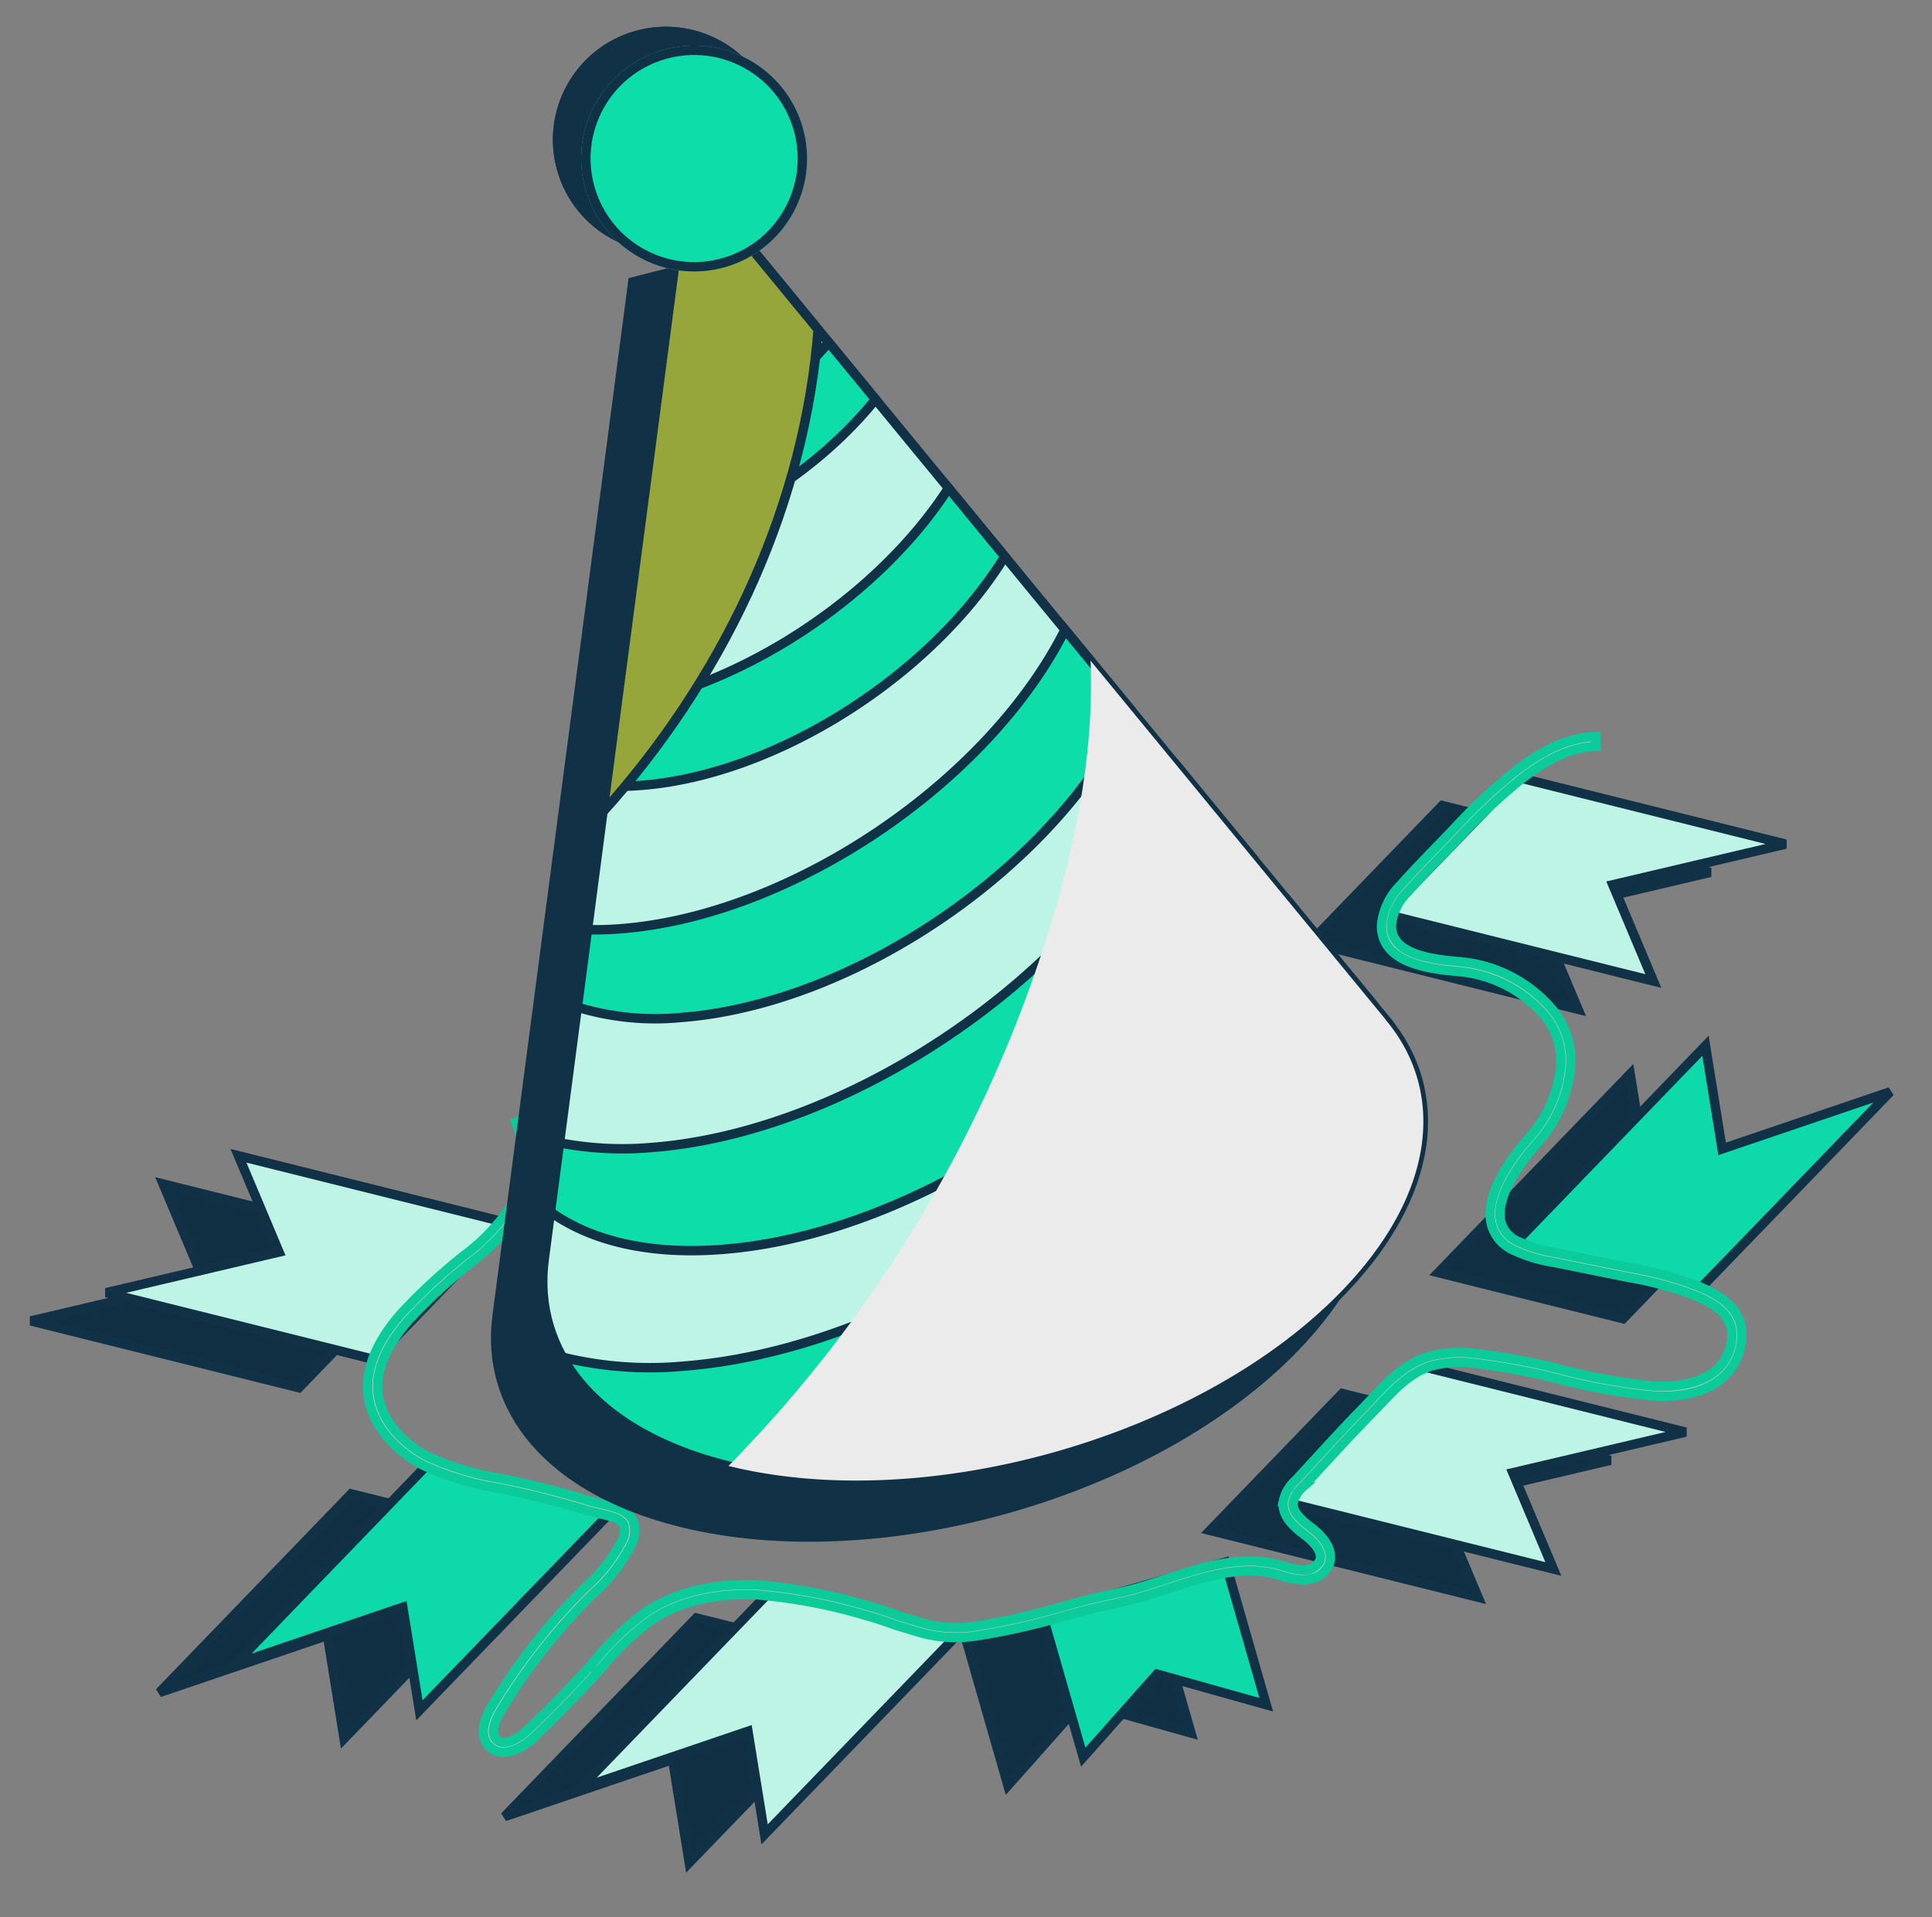 <svg xmlns="http://www.w3.org/2000/svg" width="205.245" height="203.702" viewBox="0 0 205.245 203.702">
    <rect x="0" y="0" width="205.245" height="203.702" fill="#808080" stroke="none"/>
    <defs>
        <style>
            .prefix__cls-1{fill:#102f43}.prefix__cls-1,.prefix__cls-2,.prefix__cls-3,.prefix__cls-5,.prefix__cls-6{stroke:#103146}.prefix__cls-2{fill:#0dd9ab}.prefix__cls-3{fill:#bef4e5}.prefix__cls-5{fill:#103146}.prefix__cls-6{fill:#0ddda8}.prefix__cls-10{stroke:none}.prefix__cls-11{fill:none}
        </style>
    </defs>
    <g id="prefix__Group_2691" data-name="Group 2691" transform="rotate(-16 -793.628 976.153)">
        <g id="prefix__Group_2680" data-name="Group 2680" transform="translate(211.309 378.205)">
            <g id="prefix__Group_2716" data-name="Group 2716" transform="translate(-13.465 3.421)">
                <path id="prefix__Path_1643" d="M229.944 373.258l1.32-11.019-18.834.907 25.407-14.669 17.514 10.112z" class="prefix__cls-1" data-name="Path 1643" transform="translate(-205.246 -310.671)"/>
                <path id="prefix__Path_1644" d="M245.793 384.678l1.32-11.019-18.834.907 25.406-14.666 17.515 10.11z" class="prefix__cls-1" data-name="Path 1644" transform="translate(-189.48 -299.311)"/>
                <path id="prefix__Path_1645" d="M294.005 382.668l-1.32-11.019 18.834.907-25.407-14.669L268.6 368z" class="prefix__cls-1" data-name="Path 1645" transform="translate(-149.371 -301.311)"/>
                <path id="prefix__Path_1646" d="M307.756 354.031l-1.32-11.019 18.834.907-25.407-14.669-17.514 10.112z" class="prefix__cls-1" data-name="Path 1646" transform="translate(-135.692 -329.799)"/>
                <path id="prefix__Path_1647" d="M309.475 345.754l-1.32 11.019 18.834-.907-25.407 14.669-17.514-10.112z" class="prefix__cls-1" data-name="Path 1647" transform="translate(-133.982 -313.381)"/>
                <path id="prefix__Path_1648" d="M228.823 329.851l1.32 11.019-18.834-.907 25.407 14.669 17.514-10.112z" class="prefix__cls-1" data-name="Path 1648" transform="translate(-206.361 -329.201)"/>
                <path id="prefix__Path_1649" d="M274.73 380.9l-10.257-6.324-9.967 6.324v-15.752h20.224z" class="prefix__cls-1" data-name="Path 1649" transform="translate(-163.389 -294.088)"/>
            </g>
            <path id="prefix__Path_1594" d="M229.944 373.258l1.32-11.019-18.834.907 25.407-14.669 17.514 10.112z" class="prefix__cls-2" data-name="Path 1594" transform="translate(-210.193 -307.929)"/>
            <path id="prefix__Path_1595" d="M245.793 384.678l1.32-11.019-18.834.907 25.406-14.666 17.515 10.11z" class="prefix__cls-3" data-name="Path 1595" transform="translate(-194.427 -296.569)"/>
            <path id="prefix__Path_1596" d="M294.005 382.668l-1.32-11.019 18.834.907-25.407-14.669L268.6 368z" class="prefix__cls-3" data-name="Path 1596" transform="translate(-154.318 -298.568)"/>
            <path id="prefix__Path_1597" d="M307.756 354.031l-1.32-11.019 18.834.907-25.407-14.669-17.514 10.112z" class="prefix__cls-3" data-name="Path 1597" transform="translate(-140.639 -327.056)"/>
            <path id="prefix__Path_1598" d="M309.475 345.754l-1.32 11.019 18.834-.907-25.407 14.669-17.514-10.112z" class="prefix__cls-2" data-name="Path 1598" transform="translate(-138.929 -310.639)"/>
            <path id="prefix__Path_1599" d="M228.823 329.851l1.32 11.019-18.834-.907 25.407 14.669 17.514-10.112z" class="prefix__cls-3" data-name="Path 1599" transform="translate(-211.309 -326.459)"/>
            <path id="prefix__Path_1600" d="M274.73 380.9l-10.257-6.324-9.967 6.324v-15.752h20.224z" class="prefix__cls-2" data-name="Path 1600" transform="translate(-168.337 -291.346)"/>
            <g id="prefix__Group_2679" data-name="Group 2679" transform="translate(23.671)">
                <g id="prefix__Group_2678" data-name="Group 2678">
                    <path id="prefix__Path_1601" d="M314.292 406.163a3.721 3.721 0 0 1-1.051-.156 8.334 8.334 0 0 1-1.975-1.007c-.217-.136-.433-.273-.652-.4-3.293-1.909-7.335-1.763-11.241-1.622-1.394.052-2.835.1-4.231.064-.838-.024-1.684-.084-2.5-.142l-.393-.028c-1.466-.1-2.96-.112-4.407-.12-.832-.006-1.664-.01-2.5-.032a71.208 71.208 0 0 1-7.187-.553 14.153 14.153 0 0 1-6.11-2.366c-.243-.164-.491-.317-.74-.475-.371-.231-.742-.465-1.1-.72l-.116-.082c-.756-.541-1.538-1.1-2.342-1.58a56.671 56.671 0 0 0-10.618-5.37c-2.906-.983-7.259-1.877-11.494-.529a28.4 28.4 0 0 0-6.309 3.275l-.706.445c-2.727 1.7-5.555 3.317-8.408 4.8-1.684.872-3.972 1.3-4.877-.357-.62-1.139-.114-2.561 1.43-4.005a64.047 64.047 0 0 1 11.963-8.823c.361-.205.73-.409 1.105-.616a16.844 16.844 0 0 0 5.063-3.656 2.145 2.145 0 0 0 .672-1.6c-.138-.72-1.167-1.295-2.256-1.9-.423-.237-.864-.483-1.277-.752-2.26-1.472-4.61-2.858-6.988-4.121-.387-.207-.776-.409-1.167-.612a30.62 30.62 0 0 1-7.1-4.594c-2.168-2.057-4.213-5.534-3.449-9.122.545-2.565 2.46-4.917 5.693-6.99a59.457 59.457 0 0 1 8.115-4.091 20.728 20.728 0 0 0 6.2-3.631 10.183 10.183 0 0 0 2.994-8.45l1.039-.13a11.255 11.255 0 0 1-3.309 9.334 21.662 21.662 0 0 1-6.455 3.814 58.623 58.623 0 0 0-8.008 4.037c-2.988 1.917-4.75 4.043-5.236 6.325-.672 3.166 1.185 6.284 3.148 8.147a29.929 29.929 0 0 0 6.864 4.424q.589.305 1.173.616c2.4 1.277 4.783 2.679 7.068 4.167.385.251.808.487 1.217.716 1.309.73 2.545 1.422 2.773 2.621a3.034 3.034 0 0 1-.892 2.46 17.639 17.639 0 0 1-5.366 3.91c-.369.2-.736.4-1.091.608a62.938 62.938 0 0 0-11.767 8.677c-.541.507-1.745 1.789-1.227 2.741.58 1.065 2.46.457 3.479-.072 2.827-1.466 5.631-3.066 8.334-4.754l.7-.443a29.109 29.109 0 0 1 6.549-3.387c4.506-1.432 9.092-.5 12.146.535a57.261 57.261 0 0 1 10.82 5.462c.84.5 1.642 1.073 2.416 1.628l.114.082c.339.241.692.463 1.045.684.257.162.515.323.766.493a13.15 13.15 0 0 0 5.661 2.2 70.807 70.807 0 0 0 7.079.545c.828.022 1.654.026 2.478.032 1.462.008 2.974.018 4.472.122l.395.028c.806.056 1.64.116 2.456.138 1.362.04 2.787-.012 4.165-.062 4.053-.146 8.246-.3 11.8 1.761.231.134.457.275.684.419a7.313 7.313 0 0 0 1.724.892 1.886 1.886 0 0 0 2.037-.439c.644-.886-.187-2.266-.74-3.01-.71-.954-1.9-2.549-1.257-4.111a4.176 4.176 0 0 1 1.889-1.819c.979-.588 1.955-1.185 2.93-1.781 1.921-1.175 3.908-2.388 5.9-3.521.4-.229.808-.469 1.219-.714 2.142-1.273 4.359-2.589 6.908-2.717a12.567 12.567 0 0 1 5.182 1.089 69.211 69.211 0 0 1 8.228 4.125 63.017 63.017 0 0 0 8.831 4.341c1.622.6 7.081 2.212 9.242-1.971 1.259-2.438.05-4.139-2.156-5.946a36.042 36.042 0 0 0-6.349-3.866l-7.161-3.712a16.12 16.12 0 0 1-3.83-2.476 4.159 4.159 0 0 1-1.442-3.513c.319-3.3 4.522-6.315 6.316-7.458a13.033 13.033 0 0 0 5.328-6.278 7.4 7.4 0 0 0-.162-5.869 13.627 13.627 0 0 0-7.4-6.9c-2.535-.977-7.8-3-6.557-7.006a6.913 6.913 0 0 1 3.1-3.529c1.512-.966 3.088-1.871 4.612-2.745.828-.477 1.656-.951 2.476-1.438a60.666 60.666 0 0 1 7.674-3.968c3.808-1.576 6.842-1.991 9.547-1.309l-.255 1.013c-2.477-.626-5.3-.225-8.891 1.261a59.934 59.934 0 0 0-7.54 3.9c-.826.489-1.658.968-2.49 1.444-1.512.87-3.078 1.769-4.568 2.721a5.718 5.718 0 0 0-2.667 2.956c-.952 3.068 3.523 4.792 5.926 5.717a14.526 14.526 0 0 1 7.991 7.468 8.415 8.415 0 0 1 .164 6.685 14.009 14.009 0 0 1-5.729 6.754c-1.3.828-5.553 3.754-5.837 6.679a3.126 3.126 0 0 0 1.123 2.653 15.29 15.29 0 0 0 3.591 2.306l7.159 3.71a36.855 36.855 0 0 1 6.533 3.988c2.138 1.751 4.1 3.982 2.422 7.233-1.721 3.337-5.659 4.263-10.53 2.476a63.76 63.76 0 0 1-8.98-4.41 68.665 68.665 0 0 0-8.1-4.067 11.5 11.5 0 0 0-4.746-1.017c-2.288.118-4.392 1.366-6.425 2.573-.417.247-.828.493-1.237.724-1.977 1.123-3.956 2.334-5.869 3.5-.979.6-1.957 1.2-2.938 1.785a3.256 3.256 0 0 0-1.46 1.322c-.383.936.347 2.039 1.127 3.088 1.253 1.684 1.518 3.192.75 4.249a2.561 2.561 0 0 1-2.144.978z" data-name="Path 1601" transform="translate(-223.175 -328.15)" style="fill:#dcd6c8;stroke:#0ccb9b"/>
                </g>
            </g>
        </g>
        <g id="prefix__Group_2690" data-name="Group 2690" transform="translate(255.562 277.833)">
            <g id="prefix__Group_2688" data-name="Group 2688" transform="translate(0 20.518)">
                <path id="prefix__Path_1642" d="M327.882 390.493h.014l-44.043-101.655-4.773-.142-44.121 101.59c-4.013 9.158.213 19.3 12.681 26.493 18.789 10.85 49.157 10.9 67.83.124 12.37-7.142 16.495-17.247 12.412-26.41z" class="prefix__cls-5" data-name="Path 1642" transform="translate(-239.953 -283.156)"/>
                <path id="prefix__Path_1602" d="M327.882 390.493h.014l-44.043-101.655-4.773-.142-44.121 101.59c-4.013 9.158.213 19.3 12.681 26.493 18.789 10.85 49.157 10.9 67.83.124 12.37-7.142 16.495-17.247 12.412-26.41z" class="prefix__cls-3" data-name="Path 1602" transform="translate(-233.493 -287.545)"/>
                <g id="prefix__Group_2687" data-name="Group 2687" transform="translate(.441 17.458)">
                    <g id="prefix__Group_2686" data-name="Group 2686">
                        <g id="prefix__Group_2681" data-name="Group 2681" transform="translate(31.376)">
                            <path id="prefix__Path_1603" d="M278.1 304.054c-8.027 5.649-19.142 8.913-28.661 8.222l3.319-7.644a48.034 48.034 0 0 0 22.224-7.762z" class="prefix__cls-6" data-name="Path 1603" transform="translate(-249.443 -296.871)"/>
                        </g>
                        <g id="prefix__Group_2682" data-name="Group 2682" transform="translate(21.214 18.382)">
                            <path id="prefix__Path_1604" d="M291.763 314.719c-10.941 10-29.708 15.621-43.829 12.735a29.172 29.172 0 0 1-3.585-.956l3.383-7.79c13.431 1.618 30.021-3.632 40.292-12.623z" class="prefix__cls-6" data-name="Path 1604" transform="translate(-244.349 -306.086)"/>
                        </g>
                        <g id="prefix__Group_2683" data-name="Group 2683" transform="translate(11.779 36.263)">
                            <path id="prefix__Path_1605" d="M304.83 325.092c-.056.07-.112.132-.176.2-12.148 13.7-36.624 21.821-54.673 18.133a28.387 28.387 0 0 1-10.363-4.107l3.305-7.616a33.371 33.371 0 0 0 3.439.88c17.789 3.641 41.8-4.185 54.114-17.532z" class="prefix__cls-6" data-name="Path 1605" transform="translate(-239.619 -315.05)"/>
                        </g>
                        <g id="prefix__Group_2684" data-name="Group 2684" transform="translate(3.034 53.739)">
                            <path id="prefix__Path_1606" d="M317.35 335.219a40.517 40.517 0 0 1-2.789 3.523c-13.969 15.767-42.122 25.1-62.867 20.849-7.61-1.548-13.16-4.714-16.459-8.863l2.95-6.792a35.4 35.4 0 0 0 9.338 3.188c20.768 4.247 48.9-5.085 62.867-20.845q1.089-1.233 2.023-2.467z" class="prefix__cls-6" data-name="Path 1606" transform="translate(-235.235 -323.811)"/>
                        </g>
                        <g id="prefix__Group_2685" data-name="Group 2685" transform="translate(0 70.839)">
                            <path id="prefix__Path_1607" d="M326.848 345.11a41.43 41.43 0 0 1-5.23 7.273c-15 16.932-44.478 27.3-67.505 24.165a51.637 51.637 0 0 1-6.695-3.23c-7.768-4.484-12.336-10.112-13.7-15.934a39 39 0 0 0 12.128 4.47c23.473 4.8 55.273-5.747 71.068-23.564a42.106 42.106 0 0 0 4.42-5.907z" class="prefix__cls-6" data-name="Path 1607" transform="translate(-233.714 -332.383)"/>
                        </g>
                    </g>
                </g>
                <path id="prefix__Path_1608" d="M308.382 388.735c-18.655 10.768-48.962 10.726-67.763-.084a140.832 140.832 0 0 0 49.694-47.294c4.722-7.526 8.745-15.677 10.866-24.346l19.631 45.307-.014.008c4.078 9.162-.043 19.268-12.414 26.409z" data-name="Path 1608" transform="translate(-226.404 -259.378)" style="isolation:isolate;fill:#ebebeb;mix-blend-mode:multiply"/>
                <path id="prefix__Path_1609" d="M279.9 303.362c-.173.489-.355.956-.537 1.416-6.842 17.275-19.776 31.667-35.573 41.571l25.045-57.649 4.77.138z" data-name="Path 1609" transform="translate(-223.247 -287.543)" style="fill:#96a63a;mix-blend-mode:screen;isolation:isolate;stroke:#103146"/>
                <path id="prefix__Path_1610" d="M260.443 290.5a3.77 3.77 0 0 1-3.407-.006 1.038 1.038 0 0 1-.01-1.967 3.763 3.763 0 0 1 3.407.006 1.038 1.038 0 0 1 .01 1.967z" data-name="Path 1610" transform="translate(-210.779 -288.119)" style="fill:#edff86;stroke:#103146"/>
            </g>
            <g id="prefix__Ellipse_116" class="prefix__cls-5" data-name="Ellipse 116" transform="translate(34.666 .501)">
                <circle cx="12" cy="12" r="12" class="prefix__cls-10"/>
                <circle cx="12" cy="12" r="11.5" class="prefix__cls-11"/>
            </g>
            <g id="prefix__Ellipse_117" class="prefix__cls-6" data-name="Ellipse 117" transform="translate(36.999 3.25)">
                <circle cx="12" cy="12" r="12" class="prefix__cls-10"/>
                <circle cx="12" cy="12" r="11.5" class="prefix__cls-11"/>
            </g>
        </g>
    </g>
</svg>
